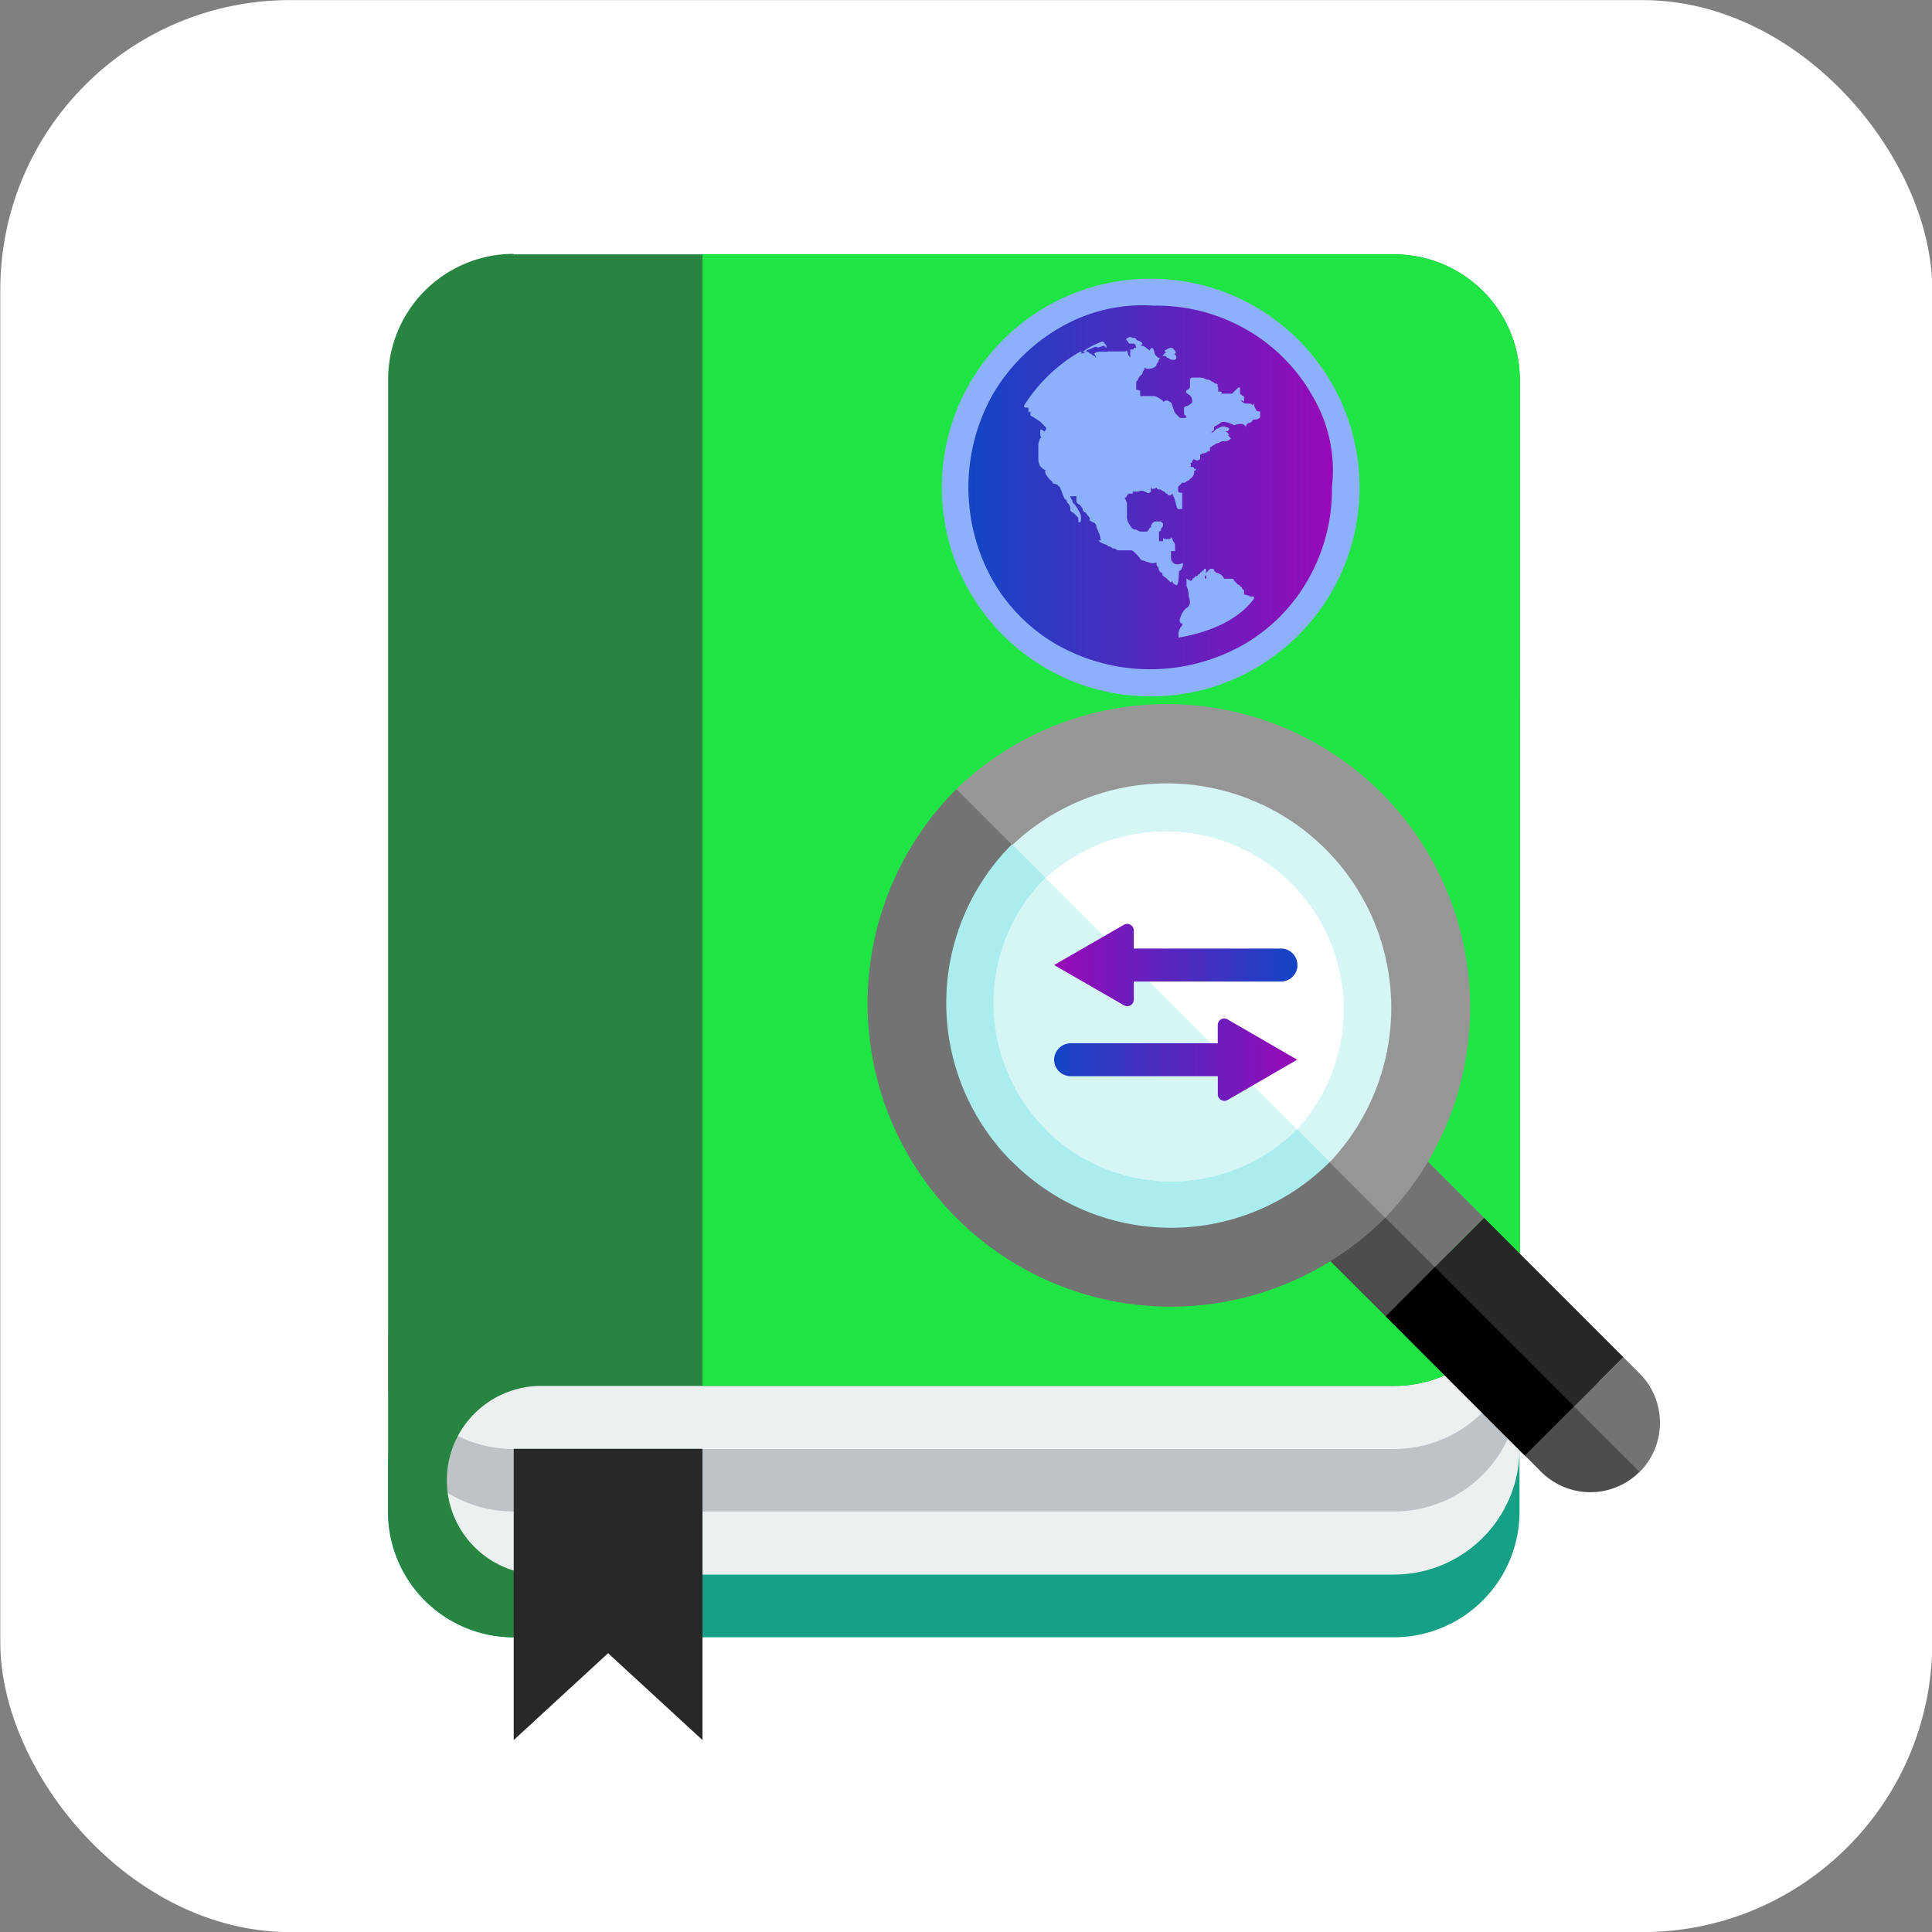 <svg id="Layer_1" data-name="Layer 1" xmlns="http://www.w3.org/2000/svg" xmlns:xlink="http://www.w3.org/1999/xlink" viewBox="0 0 200 200"><rect x="0" y="0" width="200" height="200" fill="#808080" stroke="none"/><defs><style>.cls-1{fill:#fff;}.cls-2{fill:#16a085;}.cls-3{fill:#ecf0f1;}.cls-4{fill:#bdc3c7;}.cls-5{fill:#278441;}.cls-6{fill:#1fe544;}.cls-7{fill:#4d4d4d;}.cls-8{fill:#737373;}.cls-9{fill:#272727;}.cls-10{fill:#969696;}.cls-11{fill:#abecec;}.cls-12{fill:#d5f6f5;}.cls-13{fill:url(#linear-gradient);}.cls-14{fill:url(#linear-gradient-2);}.cls-15{fill:#8db0fc;}.cls-16{fill:url(#linear-gradient-3);}.cls-17{fill:#282828;}</style><linearGradient id="linear-gradient" x1="109.12" y1="109.7" x2="134.31" y2="109.7" gradientUnits="userSpaceOnUse"><stop offset="0" stop-color="#1245c6"/><stop offset="1" stop-color="#9909b7"/></linearGradient><linearGradient id="linear-gradient-2" x1="-373.36" y1="99.9" x2="-348.17" y2="99.9" gradientTransform="matrix(-1, 0, 0, 1, -239.05, 0)" xlink:href="#linear-gradient"/><linearGradient id="linear-gradient-3" x1="100.22" y1="50.47" x2="138.38" y2="50.47" xlink:href="#linear-gradient"/></defs><title>BFTI-external</title><rect class="cls-1" x="0.03" y="0.01" width="200" height="200" rx="30"/><path class="cls-2" d="M40.16,71.86v84.63a13,13,0,0,0,13,13H144.3a13,13,0,0,0,13-13h0V71.86Z"/><path class="cls-3" d="M40.16,65.34V150a13,13,0,0,0,13,13H144.3a13,13,0,0,0,13-13V65.34Z"/><path class="cls-4" d="M40.16,58.83v84.64a13,13,0,0,0,13,13H144.3a13,13,0,0,0,13-13V58.83Z"/><path class="cls-3" d="M40.16,52.32V137a13,13,0,0,0,13,13H144.3a13,13,0,0,0,13-13V52.32Z"/><path class="cls-5" d="M53.18,26.28a13,13,0,0,0-13,13h0V156.49a13,13,0,0,0,13,13h13V163H56.44a9.77,9.77,0,1,1-.57-19.53h88.46a13,13,0,0,0,13-13h0V39.33a13,13,0,0,0-13-13H53.18Z"/><path class="cls-6" d="M72.72,26.28V143.47h71.61a13,13,0,0,0,13-13h0V39.33a13,13,0,0,0-13-13H72.72Z"/><path class="cls-7" d="M164.07,139.91l-6.23,10.75,1.7,1.7a7.2,7.2,0,0,0,10.19,0h0Z"/><polygon class="cls-7" points="134.66 127.5 143.44 136.27 154.2 132.31 139.76 122.4 134.66 127.5"/><path class="cls-8" d="M162.94,145.59l6.8,6.79a7.23,7.23,0,0,0,0-10.19l-1.7-1.7Z"/><rect class="cls-8" x="143.09" y="118.03" width="7.21" height="12.41" transform="translate(-44.88 140.12) rotate(-45)"/><polygon points="158 136.11 148.53 131.17 143.44 136.27 157.84 150.69 162.94 145.59 158 136.11"/><rect class="cls-9" x="154.68" y="125.64" width="7.21" height="20.38" transform="translate(-49.68 151.71) rotate(-45)"/><path class="cls-8" d="M99,126.07a31.38,31.38,0,0,0,44.39,0h0L125.77,99.35,99,81.69A31.39,31.39,0,0,0,99,126.07Z"/><path class="cls-10" d="M99,81.69l44.39,44.38A31.39,31.39,0,0,0,99,81.69Z"/><path class="cls-11" d="M104.82,120.3a23.2,23.2,0,0,0,32.82,0l0,0h0l-11.89-21-21-11.89a23.24,23.24,0,0,0,0,32.84Z"/><path class="cls-12" d="M104.82,87.46l32.84,32.84a23.23,23.23,0,0,0-32.84-32.84Z"/><path class="cls-12" d="M108.22,116.92a18.43,18.43,0,0,0,26.05,0l-8.5-17.57-17.55-8.49a18.4,18.4,0,0,0,0,26h0Z"/><path class="cls-1" d="M108.22,90.86l26.05,26.06a18.42,18.42,0,0,0-26.05-26Z"/><path class="cls-13" d="M109.12,109.7h0a1.73,1.73,0,0,0,1.72,1.71h15.23v1.86a.68.68,0,0,0,.66.69h0a.63.63,0,0,0,.35-.09l7.21-4.17-7.21-4.17a.67.67,0,0,0-.93.24h0a.74.74,0,0,0-.09.36V108H110.84A1.73,1.73,0,0,0,109.12,109.7Z"/><path class="cls-14" d="M134.31,99.9h0a1.7,1.7,0,0,1-1.7,1.71H117.37v1.87a.68.68,0,0,1-.68.68h0a.67.67,0,0,1-.34-.09l-7.23-4.17,7.23-4.17a.68.68,0,0,1,.93.25h0a.73.73,0,0,1,.09.35v1.86h15.24A1.71,1.71,0,0,1,134.31,99.9Z"/><circle class="cls-15" cx="119.12" cy="50.47" r="21.62"/><path class="cls-16" d="M135.87,41A18.17,18.17,0,0,0,129,34.1a18.65,18.65,0,0,0-9.54-2.46,17,17,0,0,0-9.74,2.28,19.08,19.08,0,0,0-7,7,19.66,19.66,0,0,0,0,19.08,18,18,0,0,0,6.8,6.8,19.59,19.59,0,0,0,19.09,0A18,18,0,0,0,135.41,60a18.74,18.74,0,0,0,2.47-9.54A15.08,15.08,0,0,0,135.87,41Zm-14.31,19.5a.69.69,0,0,1-.22-.42.18.18,0,0,1-.18.2h0l-.41-.41c-.21-.21-.42-.21-.42-.42a.19.19,0,0,0-.19-.2h0a.7.7,0,0,1-.21-.42c0-.21-.21-.21-.21-.41v-.21c-.41.21-.82,0-1.45-.21-.21,0-.21-.21-.62-.62s-.42-.41-.63-.41h-1.24c-.21,0-.21-.21-.62-.21a.68.68,0,0,0-.42-.21.63.63,0,0,0-.41-.21l-.42-.2-.2-.21c.41,0,.2,0,.2-.21a1.51,1.51,0,0,0-.2-.62c0-.21-.22-.42-.22-.62a.45.45,0,0,0-.41-.42.65.65,0,0,0-.41-.21c.21,0,.21-.2,0-.41s-.21-.41-.42-.41a.75.75,0,0,1-.2-.42c-.21-.21-.21-.41-.42-.41-.2-.21-.2-.21-.2-.42v-.41h-.63a.68.68,0,0,0,.21.41c0,.21,0,.21.21.42a2.16,2.16,0,0,1,.41.62,1.34,1.34,0,0,1,.21,1.24h-.21V53.6l-.41-.42c-.21-.2-.42-.2-.42-.41h0a.77.77,0,0,0-.2-.62.68.68,0,0,1-.21-.42c-.21,0-.21-.21-.42-.62,0-.21-.2-.42-.2-.62l-.22-.21a.68.68,0,0,0-.41-.21.19.19,0,0,1-.2-.19v0l-.22-.2c-.61-.63-.61-1-.41-1-.2,0-.41-.21-.62-.41a1.59,1.59,0,0,1-.2-.83h0V45.92c.2-.62.2-.62.41-.62-.21,0-.21-.21-.21-.41v-.42h.19l.21.21c.21-.21.21-.21.21-.41l-.63-.63a12,12,0,0,0-1-.62v-.41c-.21,0-.21.2-.21,0V42.4c0-.21,0-.21-.21-.21A.19.19,0,0,1,106,42v0a16.69,16.69,0,0,1,5.8-5.59h.62c.21,0,.21,0,.42.2.21,0,.21.21.41.21l.21.21a.68.68,0,0,0-.21-.42.9.9,0,0,1,.63-.2h.82c0-.21-.21-.42-.41-.63l-.63.21c-.21-.21-.42,0-1,.21a.19.19,0,0,0-.2.19v0c-.21,0-.21.2-.42.2h-.21a8.28,8.28,0,0,1,2.28-1.24.21.21,0,0,1,.22.2h0l.2.2h0v.42c0,.21.21.21.41.21h1c.61,0,.82,0,.61-.21a.65.65,0,0,1,.21.41A.73.73,0,0,0,117,37v-.82h.2a.2.2,0,0,0,.21-.19v0h.21a.63.63,0,0,0-.21-.42H117a.2.2,0,0,1-.21-.18v0l-.21-.21a.21.21,0,0,1,.21-.21h0a.3.3,0,0,1,.41,0h0c.21,0,.42,0,.42.21.63.21.82.41.41.62a.78.78,0,0,1,.63.21c.2.21.42.21.2.41.22-.2.22-.41.42-.41a.74.74,0,0,1,.21.41.72.72,0,0,0,.2.42c.22.21.22.21.42.21s.21-.21.41-.42l.21-.21c-.21,0-.21-.2,0-.2a.79.79,0,0,1,.62-.21l.21.21c.21.2.21.41,0,.41.21.21.21.21.21.42s-.21.2-.42.2a.64.64,0,0,1-.41-.2c-.21,0-.21-.21-.42-.21a.65.65,0,0,0-.41.21.69.69,0,0,0-.2.41.62.62,0,0,0-.22.42,1.17,1.17,0,0,1-1.24.2v.21a.72.72,0,0,0-.2.42l-.22.2c-.2.21-.2.42-.41.62v.83c.21,0,.41,0,.41.2V41h1.46a2.15,2.15,0,0,1,1,.62c0-.21.42-.21.62,0,.21,0,.21.41.42.82,0,.21.21.41.41.62s.21.21.42.21h.41V43h0c-.2,0-.2-.2-.2-.41v-.41A.72.72,0,0,1,123,42c.2-.21.41-.21.41-.41a.78.78,0,0,0-.21-.63c-.2-.2-.42-.2-.42-.42a.2.2,0,0,1,.21-.2h0c.2-.21.2-.21.2-.41v-.63a.22.22,0,0,1,.2-.21h.83c.42,0,.62.21.82.21a.68.68,0,0,1,.42.21c.2,0,.2.2.41.2a.21.21,0,0,1,.2.21h-.16c.2,0,.2.2.2.41s0,.2-.2.2h.42c.2,0,.2.22,0,.22h1.22l.21-.22.21-.2.2-.21h.2v.63l.21.2a.2.2,0,0,1,.21.19v.44c-.42-.22-.42-.22-.21,0a.75.75,0,0,0,.42.2h.41a.21.21,0,0,1,.21.19v0l.2-.21a.86.86,0,0,0,.21.63c0,.2.21.2.42.2v.62a.68.68,0,0,1-.42.21c-.21,0-.41,0-.41.2a.7.7,0,0,1-.43.19c-.2.21-.2.21-.2.41-.21-.41-.63-.41-1.24-.2-.82-.42-1.25-.42-1.46-.21s-.41.21-.62.41v.21a.2.2,0,0,1-.2.21h0a.21.21,0,0,1-.21.21h0a.68.68,0,0,0,.42-.21l.21-.21c.41-.21.82-.41,1-.21.41,0,.41.21.2.42h-.39c.21,0,.21,0,.42.21,0,0,.2.2,0,.2.2.21.41.42.2.42-.2.21-.41.21-.82.21h0l-.42.2a.68.68,0,0,0-.41.21c-.2,0-.2.21-.42.21v.41h-.19a.81.81,0,0,1-.41.21.62.62,0,0,0-.41.18v.41a.41.41,0,0,1-.56.07l-.07-.07-.2.2c0,.22,0,.22-.21.22a.28.28,0,0,1,0,.4h.21a.2.2,0,0,1,.2.2h.21a.21.21,0,0,1-.2.21h0a.83.83,0,0,1-.41.82l-.2.2c-.22,0-.22.21-.42.21h-.21l-.42.42v.41c0,.21.21.21.42.21v1.48c0,.21,0,.21-.21.21H122c-.2,0-.2-.42-.41-1,0-.21-.21-.41-.21-.62l-.21.21H121l-.21-.21a.19.19,0,0,1-.21-.19v0a.65.65,0,0,1-.41-.21c-.21,0-.42,0-.42-.2-.41.2-.61.2-.61-.21v.62c-.22.21-.22.21-.63,0,0,0-.42-.21-.62,0h-.63v.21h-.41l-.21.21a.19.19,0,0,1-.19.2h0c0,.21.21.42.21.63v1.24a1.25,1.25,0,0,0,.21.82c.21.42.42.62.62.62s.42.21.62.21h.63l.2-.21a.22.22,0,0,1,.21-.21h0v-.21c.2-.42.41-.42.61-.42h.42l.21.21v.21c0,.21-.21.21-.21.41a.2.2,0,0,1-.2.21h0v1h.42v-.42c0,.21.2.21.41.21s.41,0,.41-.21a.73.73,0,0,1,.21.42.61.61,0,0,1,.21.42v.61h-.42v.82c.21.63.63.63,1.25.42,0,.41-.21.82-.42.82C122,60.86,121.8,60.65,121.56,60.45ZM122,66v-.42c0-.2,0-.2.2-.62a.64.64,0,0,0,.22-.41c-.22,0-.42-.21-.22-.62a1.94,1.94,0,0,1,.63-1c.42-.21.42-.62.21-1.25a2.17,2.17,0,0,0-.21-1v-.82l.21.2c.21,0,.21,0,.21.21a.2.2,0,0,1,.18-.21h0c0-.2,0-.2.21-.2a.19.19,0,0,1,.19-.21h0a.21.21,0,0,0,.21-.19v0a.19.19,0,0,0,.2-.19h0a.21.21,0,0,0,.21-.19v0a.2.2,0,0,0,.21-.2h0c.2,0,.2,0,.2.21v.41c-.2.21-.2.42,0,.42v-.42c0-.2,0-.2.21-.41l.2-.21h.22a.2.2,0,0,1,.2.2h0l.21.21a1.07,1.07,0,0,1,.82.62h.82a.2.2,0,0,1,.21.2h0l.21.21.2.21a.2.2,0,0,1,.21.19v0a.2.2,0,0,1,.21.2h0l.21.21v.42a1.51,1.51,0,0,1,.62.2h.21c.2,0,.2,0,.2.21C128.37,64,125.5,65.42,122,66Z"/><polygon class="cls-17" points="72.72 180.13 62.95 171.14 53.18 180.13 53.18 149.98 72.72 149.98 72.72 180.13"/></svg>